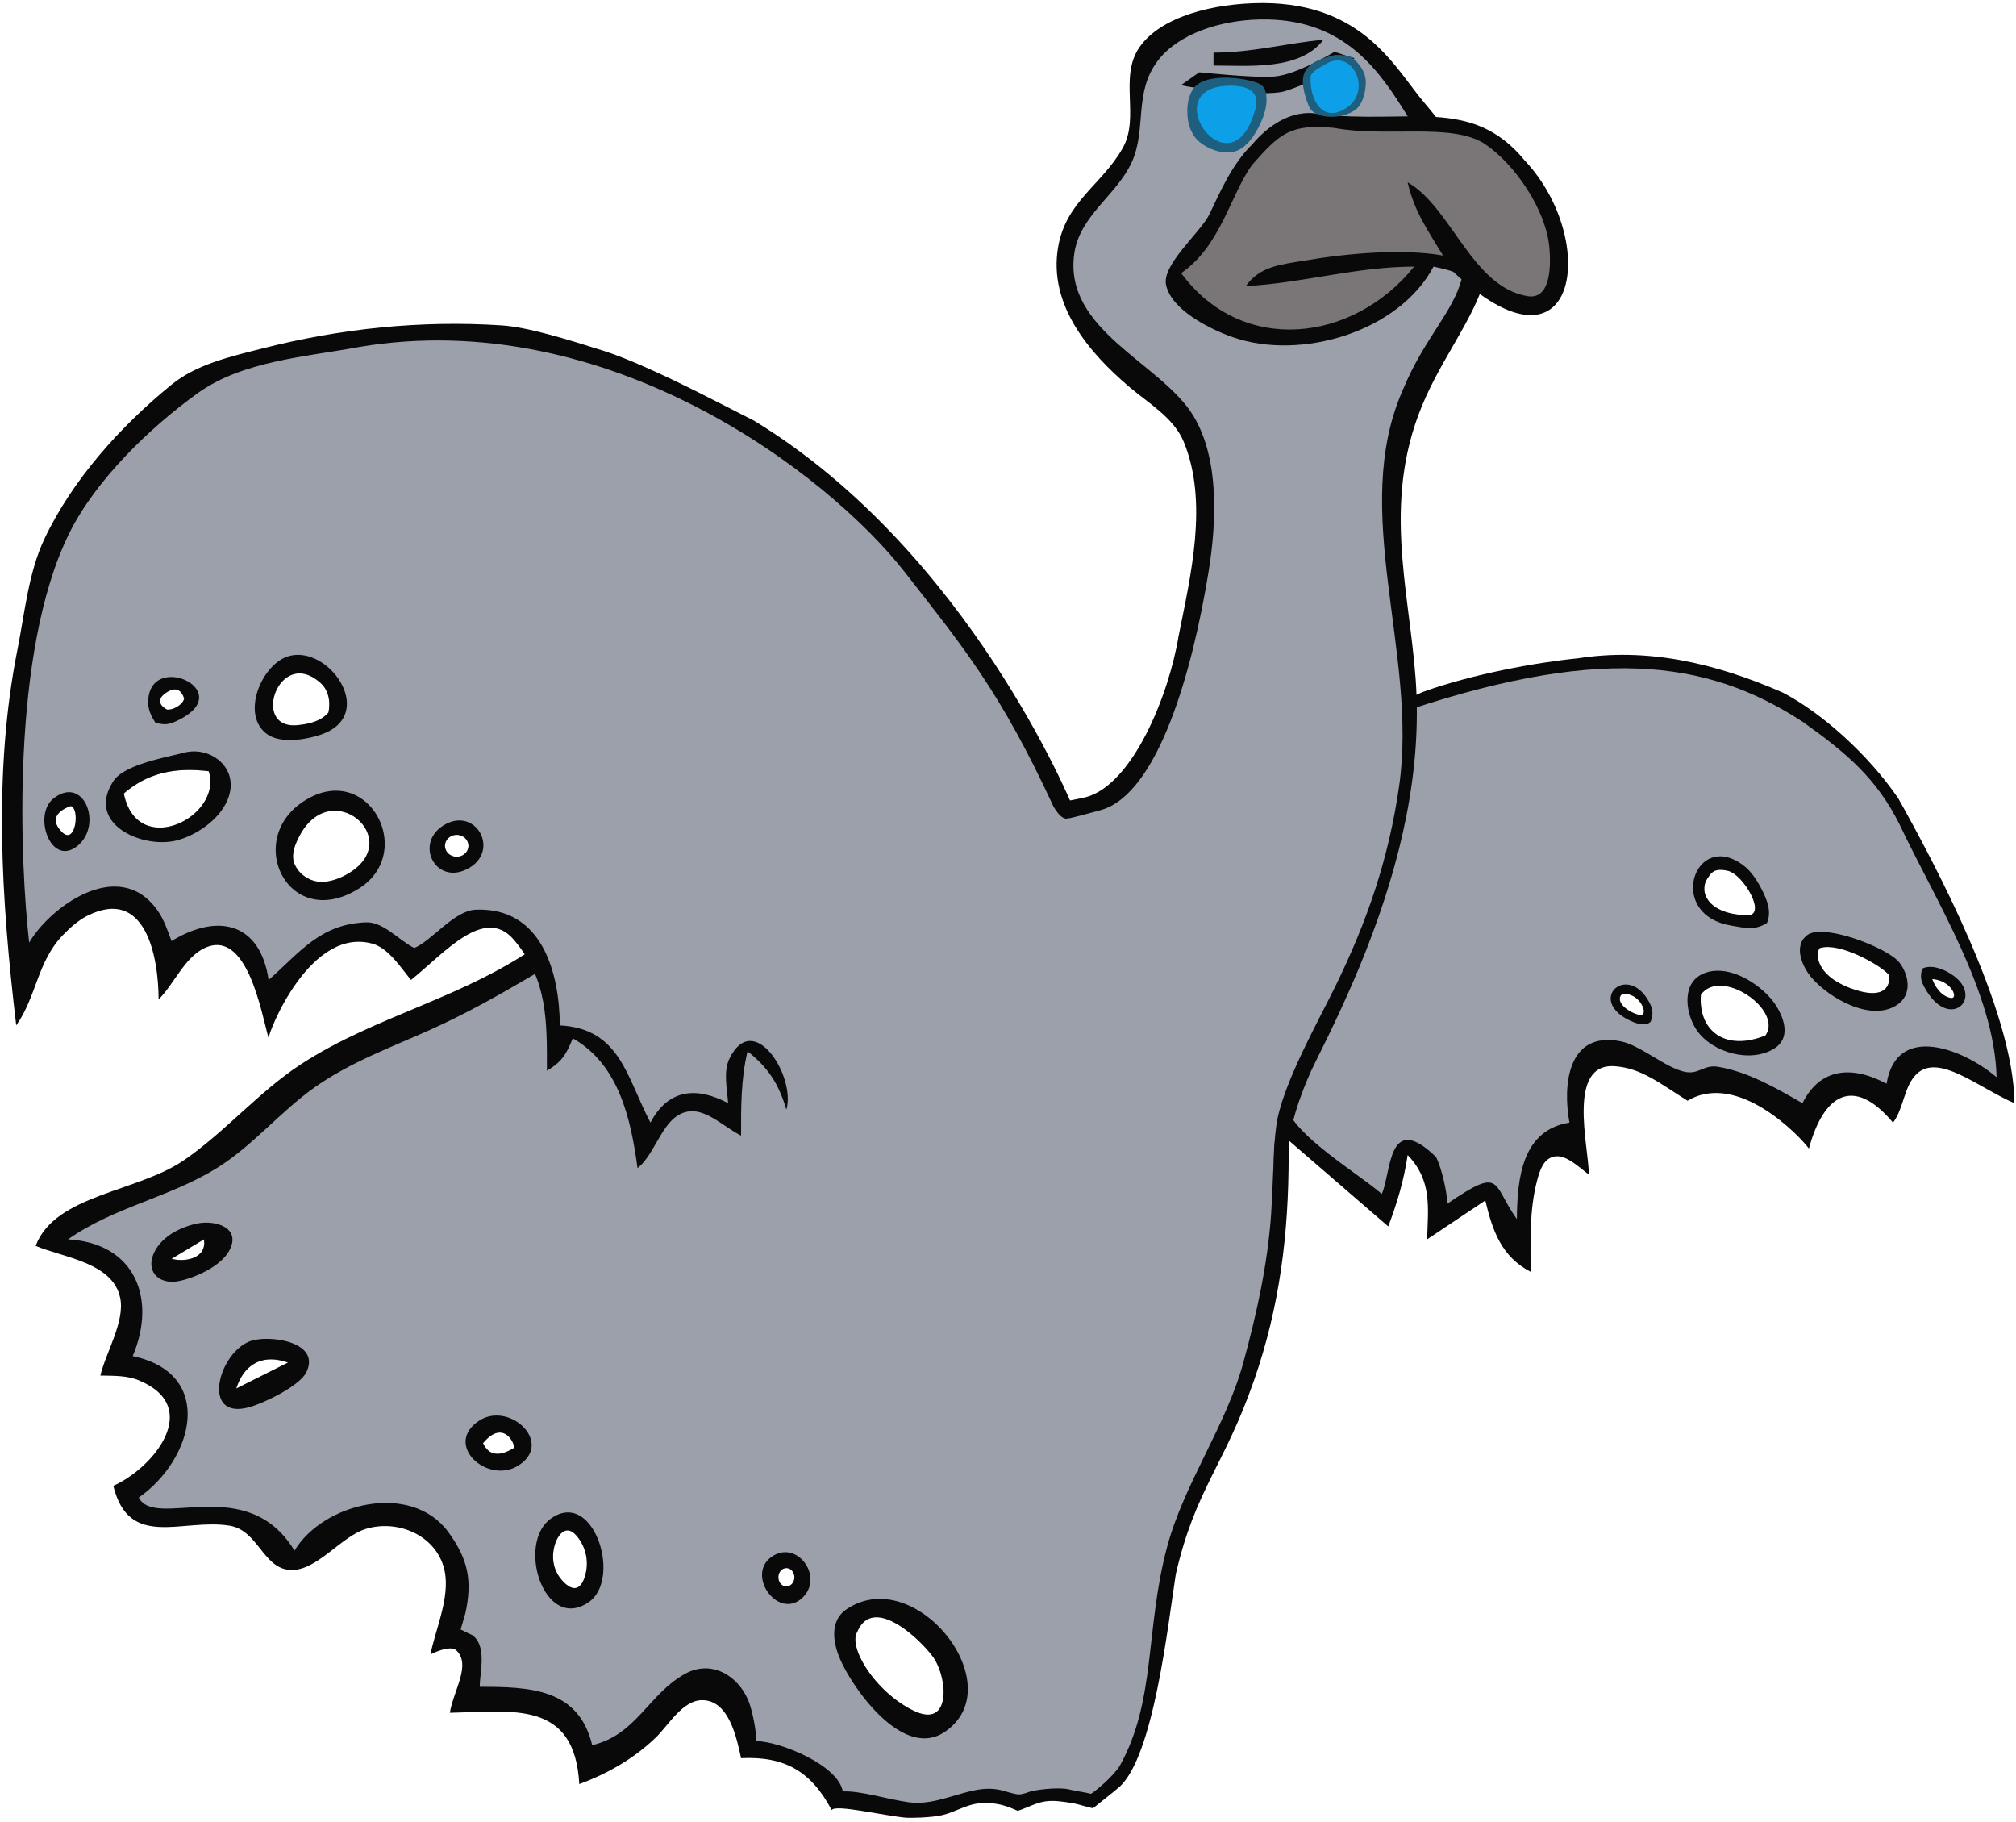 <?xml version="1.0" encoding="UTF-8" standalone="no"?>
<svg
   xmlns:dc="http://purl.org/dc/elements/1.1/"
   xmlns:cc="http://creativecommons.org/ns#"
   xmlns:rdf="http://www.w3.org/1999/02/22-rdf-syntax-ns#"
   xmlns:svg="http://www.w3.org/2000/svg"
   xmlns="http://www.w3.org/2000/svg"
   xmlns:sodipodi="http://sodipodi.sourceforge.net/DTD/sodipodi-0.dtd"
   xmlns:inkscape="http://www.inkscape.org/namespaces/inkscape"
   width="311"
   height="281"
   version="1.1"
   id="svg7313"
   sodipodi:docname="goose-parts.svg"
   inkscape:version="0.92.4 (5da689c313, 2019-01-14)"
   inkscape:export-filename="D:\Programowanie\RiC_Magic\Assets\Graphics\goose_beak.png"
   inkscape:export-xdpi="384"
   inkscape:export-ydpi="384">
  <defs
     id="defs7317" />
  <sodipodi:namedview
     pagecolor="#ffffff"
     bordercolor="#666666"
     borderopacity="1"
     objecttolerance="10"
     gridtolerance="10"
     guidetolerance="10"
     inkscape:pageopacity="0"
     inkscape:pageshadow="2"
     inkscape:window-width="3840"
     inkscape:window-height="2004"
     id="namedview7315"
     showgrid="false"
     inkscape:zoom="5.6568542"
     inkscape:cx="131.25817"
     inkscape:cy="145.29354"
     inkscape:window-x="-16"
     inkscape:window-y="-16"
     inkscape:window-maximized="1"
     inkscape:current-layer="layer7" />
  <g
     inkscape:groupmode="layer"
     id="layer5"
     inkscape:label="Skrzydło_lewe"
     style="display:inline">
    <path
       style="fill:#9ba0ab;fill-opacity:1;stroke:none;stroke-width:1px;stroke-linecap:butt;stroke-linejoin:miter;stroke-opacity:1"
       d="m 250.301,102.164 c -7.776,0.089 -17.718,1.874 -32.504,6.301 -24.258,14.747 -28.695,48.384 -19.422,66.285 5.128,3.177 9.765,7.919 15.371,11.734 3.407,-19.616 8.426,-2.717 8.465,1.023 8.825,-4.698 7.369,-5.449 11.904,5.115 1.901,-7.44 0.768,-21.894 9.383,-14.406 -2.089,-25.555 10.656,-12.468 17.611,-10.709 5.025,-4.02 13.893,3.076 17.557,6.295 3.042,-12.658 12.241,-5.047 13.104,-4.516 2.954,-11.012 13.561,-3.548 17.973,-1.324 -2.146,-17.201 -17.034,-52.095 -34.498,-59.736 -8.528,-3.488 -14.946,-6.177 -24.943,-6.062 z m 14.951,32 c 0.348,-0.016 0.772,0.027 1.301,0.148 2.435,0.558 6.05,6.9 3.035,6.852 -6.176,-0.098 -7.545,-3.651 -6.209,-5.65 0.471,-0.705 0.83,-1.3 1.873,-1.35 z m 16.818,11.896 c 3.568,0.089 9.107,3.581 9.377,4.432 0,0 0.618,4.021 -5.162,2.209 -5.78,-1.812 -6.354,-5.215 -5.604,-6.453 0.408,-0.144 0.879,-0.2 1.389,-0.188 z M 298.076,151 c 2.941,0.231 4.016,2.868 3.012,2.945 -1.64,-0.179 -2.652,-1.9 -3.012,-2.945 z m -32.438,1.033 c 3.886,0.244 8.789,4.719 6.717,7.674 -6.239,2.527 -10.407,-0.739 -9.967,-6.295 0.773,-1.072 1.955,-1.46 3.25,-1.379 z m -15.035,1.244 c 0.487,-0.025 1.12,0.206 1.533,0.471 1.449,0.928 2.062,3.103 0.682,2.785 -1.283,-0.295 -3.407,-1.648 -2.857,-2.885 0.111,-0.249 0.35,-0.356 0.643,-0.371 z"
       id="path1328"
       inkscape:connector-curvature="0" />
    <path
       style="display:inline;fill:#090909;stroke:none;stroke-width:0.999"
       d="m 265.111,132.086 c -4.849,0.306 -6.295,9.314 1.955,10.674 2.082,0.343 3.545,0.819 5.51,-0.395 0.779,-1.764 -0.002,-3.622 -0.83,-5.242 -0.676,-1.321 -1.608,-2.754 -2.811,-3.658 -1.404,-1.057 -2.705,-1.45 -3.824,-1.379 z m 0.141,2.078 c 0.348,-0.016 0.772,0.027 1.301,0.148 2.435,0.558 6.05,6.9 3.035,6.852 -6.176,-0.098 -7.545,-3.651 -6.209,-5.65 0.471,-0.705 0.83,-1.3 1.873,-1.35 z m 15.645,9.557 c -0.89,-0.004 -1.619,0.145 -2.086,0.496 -2.245,1.683 -0.74,4.962 0.678,6.6 2.698,3.119 9.17,6.884 13.209,4.148 2.291,-1.552 1.83,-4.543 0.318,-6.502 -1.416,-1.837 -8.264,-4.726 -12.119,-4.742 z m 1.174,2.34 c 3.568,0.089 9.107,3.581 9.377,4.432 0,0 0.618,4.021 -5.162,2.209 -5.78,-1.812 -6.354,-5.215 -5.604,-6.453 0.408,-0.144 0.879,-0.2 1.389,-0.188 z m 15.939,3.072 c -0.551,-0.038 -1.064,0.045 -1.5,0.279 -0.32,1.328 -0.162,1.892 0.373,2.875 3.88,7.139 9.552,1.309 4.01,-2.113 -0.943,-0.583 -1.965,-0.978 -2.883,-1.041 z m -33.236,0.59 c -0.828,0.029 -1.633,0.223 -2.377,0.621 -3.093,1.656 -2.259,6.313 -0.574,8.66 2.412,3.359 8.235,5.016 11.904,2.707 2.467,-1.552 1.606,-4.438 0.318,-6.521 -1.637,-2.649 -5.683,-5.595 -9.271,-5.467 z M 298.076,151 c 2.941,0.231 4.016,2.868 3.012,2.945 -1.64,-0.179 -2.652,-1.9 -3.012,-2.945 z m -47.396,0.846 c -2.47,0.125 -3.829,3.67 1.275,5.787 0.966,0.401 2.067,0.583 2.695,-0.06 0.486,-1.384 0.283,-2.148 -0.416,-3.322 -1.079,-1.812 -2.432,-2.461 -3.555,-2.404 z m 14.959,0.188 c 3.886,0.244 8.789,4.719 6.717,7.674 -6.239,2.527 -10.407,-0.739 -9.967,-6.295 0.773,-1.072 1.955,-1.46 3.25,-1.379 z m -15.035,1.244 c 0.487,-0.025 1.12,0.206 1.533,0.471 1.449,0.928 2.062,3.103 0.682,2.785 -1.283,-0.295 -3.407,-1.648 -2.857,-2.885 0.111,-0.249 0.35,-0.356 0.643,-0.371 z"
       id="path1356"
       inkscape:connector-curvature="0" />
    <path
       style="display:inline;fill:#090909;stroke:none;stroke-width:0.999"
       d="m 243.414,101.536 c -6.508,0.637 -16.382,2.475 -23.763,5.134 -3.442,1.35 -7.713,4.339 -5.156,3.78 31.738,-11.021 48.673,-8.832 63.558,0.85 6.795,4.825 11.425,8.747 14.977,15.84 5.502,11.646 14.671,26.004 14.975,39.01 -5.001,-4.279 -15.421,-8.521 -16.973,1 -5.161,-2.759 -10.159,-2.601 -12.979,3 -4.028,-2.307 -8.33,-4.817 -12.979,-5.605 -2.323,-0.394 -2.959,1.263 -5.24,0.758 -2.939,-0.651 -6.764,-4.061 -9.734,-4.676 -8.324,-1.727 -9.043,6.812 -7.988,12.523 -7.284,1.154 -8.058,8.518 -8.111,14.879 -3.917,-5.474 -2.143,-8.227 -10.732,-2.375 -0.021,-1.778 -0.89,-5.539 -1.727,-7.188 -7.51,-7.303 -6.893,2.476 -8.383,5.688 -3.374,-2.98 -13.488,-8.984 -14.666,-13.379 l -0.841,4.129 16.507,14.251 c 1.371,-3.589 2.435,-7.197 2.994,-11.002 3.743,3.896 3.172,7.912 2.996,13.002 l 8.984,-6 c 1.126,4.746 2.521,8.675 6.988,11.002 0,-4.654 -0.213,-9.436 0.977,-13.984 0.412,-1.572 1.023,-3.717 2.992,-3.832 1.748,-0.102 3.714,1.889 5.018,2.812 -0.012,-4.235 -3.46,-17.243 4.012,-16.703 4.096,0.296 6.985,2.679 11.213,5.326 7.737,-4.626 17.365,5.502 18.719,7.377 2.229,-8.25 6.805,-11.363 12.98,-4.002 1.668,-2.191 1.664,-5.559 3.598,-7.461 3.388,-3.335 9.491,2.017 15.121,4.461 -0.039,-14.277 -12.676,-37.642 -17.908,-47.01 -4.716,-6.874 -11.803,-13.171 -17.783,-16.305 -10.723,-4.708 -21.148,-6.947 -31.645,-5.3 z"
       id="path891"
       inkscape:connector-curvature="0"
       sodipodi:nodetypes="ccccccccccccccccccccccccccccccccccc" />
  </g>
  <g
     inkscape:groupmode="layer"
     id="layer1"
     inkscape:label="Tułów"
     style="display:inline">
    <path
       style="fill:#090909;stroke:none;stroke-width:0.999"
       d="m 196.879,173.053 -0.006,-0.004 0.006,0.016 c 2.8e-4,-0.004 -2.9e-4,-0.008 0,-0.012 z"
       id="path981"
       inkscape:connector-curvature="0"
       sodipodi:nodetypes="ccccc" />
    <path
       style="fill:#9ba0ab;fill-opacity:1;stroke:none;stroke-width:1px;stroke-linecap:butt;stroke-linejoin:miter;stroke-opacity:1"
       d="m 135.764,129.326 c -34.95,1.873 -55.196,24.409 -86.377,34.418 -20.381,21.955 -36.597,21.641 -41.9,27.828 8.397,1.149 16.368,4.798 10.623,18.498 0,0 19.931,4.727 1.662,19.988 0.059,9.931 14.98,-4.267 25.457,10.67 17.127,-13.77 28.77,-5.186 23.797,11.881 3.57,1.057 4.55,1.436 2.707,9.758 5.663,-0.263 15.545,-1.108 19.211,8.84 11.01,-0.621 17.086,-22.999 25.021,-2.15 8.532,2.865 11.199,4.977 12.799,8.211 17.753,5.108 19.907,-3.063 28.275,0.701 4.283,-2.183 7.43,-1.354 11.414,-0.58 9.642,-4.714 10.063,-22.572 13.088,-40.977 8.892,-18.275 17.214,-31.397 16.193,-62.441 -17.442,-46.094 -43.955,-44.369 -61.971,-44.645 z M 31.455,191.154 c 0.494,2.794 -2.668,3.598 -4.992,3.002 z m 10.275,18.514 c 0.833,-0.012 1.737,0.15 2.703,0.492 l -7.986,4 c 0.929,-2.873 2.784,-4.457 5.283,-4.492 z m 35.422,11.285 c 1.587,0.05 2.364,2.236 2.1,2.396 -3.307,2 -4.305,0.063 -4.742,-0.75 1.033,-1.25 1.921,-1.669 2.643,-1.646 z m 10.414,15.094 c 0.507,0.01 1.111,0.364 1.795,1.369 1.872,2.751 0.936,5.438 0.936,5.438 0,0 -0.749,3.876 -3.432,1.062 -2.683,-2.813 -1.061,-6.25 -1.061,-6.25 -10e-7,0 0.646,-1.64 1.762,-1.619 z m 33.746,5.814 a 1.235,1.415 0 0 1 1.234,1.414 1.235,1.415 0 0 1 -1.234,1.414 1.235,1.415 0 0 1 -1.236,-1.414 1.235,1.415 0 0 1 1.236,-1.414 z m 13.715,7.592 c 0.162,-0.009 0.328,-0.006 0.496,0.008 2.956,0.245 6.696,3.856 8.291,5.928 2.383,3.094 3.088,11.315 -2.824,8.486 -5.912,-2.829 -10.236,-9.814 -8.736,-12.201 0.651,-1.523 1.637,-2.16 2.773,-2.221 z"
       id="path1193"
       inkscape:connector-curvature="0" />
    <path
       style="display:inline;fill:#090909;stroke:none;stroke-width:0.999"
       d="m 31.52,188.58 c -0.368,0.014 -0.728,0.058 -1.066,0.127 -2.604,0.534 -5.539,1.998 -6.697,4.537 -1.346,2.951 0.86,4.907 3.75,4.359 2.561,-0.485 6.565,-2.301 7.857,-4.703 1.691,-3.144 -1.266,-4.421 -3.844,-4.32 z m -0.064,2.574 c 0.494,2.794 -2.668,3.598 -4.992,3.002 z m 9.9,15.35 c -1.136,-0.018 -2.177,0.122 -2.869,0.398 -4.888,1.949 -7.467,12.186 -0.037,10.137 2.205,-0.608 7.747,-3.232 8.805,-5.385 1.77,-3.603 -2.49,-5.095 -5.898,-5.15 z m 0.375,3.164 c 0.833,-0.012 1.737,0.15 2.703,0.492 l -7.986,4 c 0.929,-2.873 2.784,-4.457 5.283,-4.492 z m 34.854,8.664 c -0.939,0.003 -1.893,0.263 -2.764,0.859 -5.449,3.731 1.51,9.889 6.236,6.789 4.389,-2.878 0.596,-7.662 -3.473,-7.648 z m 0.568,2.621 c 1.587,0.05 2.364,2.236 2.1,2.396 -3.307,2 -4.305,0.063 -4.742,-0.75 1.033,-1.25 1.921,-1.669 2.643,-1.646 z m 10.688,12.328 c -0.157,-0.011 -0.315,-0.009 -0.477,0.002 -0.738,0.052 -1.523,0.338 -2.342,0.914 -5.427,3.824 -1.074,17.583 5.764,12.938 4.436,-3.015 1.914,-13.529 -2.945,-13.854 z m -0.273,2.766 c 0.507,0.01 1.111,0.364 1.795,1.369 1.872,2.751 0.936,5.438 0.936,5.438 0,0 -0.749,3.876 -3.432,1.062 -2.683,-2.813 -1.061,-6.25 -1.061,-6.25 -1e-6,0 0.646,-1.64 1.762,-1.619 z m 33.572,3.359 c -0.719,0.001 -1.478,0.243 -2.223,0.803 -3.76,2.83 1.094,9.599 4.785,6.301 2.915,-2.606 0.555,-7.108 -2.562,-7.104 z m 0.174,2.455 a 1.235,1.415 0 0 1 1.234,1.414 1.235,1.415 0 0 1 -1.234,1.414 1.235,1.415 0 0 1 -1.236,-1.414 1.235,1.415 0 0 1 1.236,-1.414 z m 14.492,4.752 c -1.761,-0.015 -3.531,0.465 -5.193,1.584 -2.749,1.849 -2.071,5.38 -0.898,7.957 2.169,4.766 9.735,15.185 15.998,10.988 8.895,-5.96 -0.394,-20.45 -9.906,-20.529 z m -0.777,2.84 c 0.162,-0.009 0.328,-0.006 0.496,0.008 2.956,0.245 6.696,3.856 8.291,5.928 2.383,3.094 3.088,11.315 -2.824,8.486 -5.912,-2.829 -10.236,-9.814 -8.736,-12.201 0.651,-1.523 1.637,-2.16 2.773,-2.221 z"
       id="path1206"
       inkscape:connector-curvature="0" />
    <path
       style="display:inline;fill:#090909;stroke:none;stroke-width:0.999"
       d="m 196.799,174.312 c -0.396,4.522 -0.446,9 -0.701,12.842 -0.533,7.809 -2.229,15.475 -4.293,23.006 -2.708,9.881 -9.155,18.637 -11.783,28.506 -3.345,12.569 -1.688,23.488 -7.176,33.498 -1.029,1.877 -4.432,4.546 -4.568,4.506 -0.814,-0.238 -2.427,-0.435 -3.18,-0.637 -1.824,-0.489 -5.603,0.076 -6.248,0.309 -0.211,0.076 -1.19,0.474 -1.805,0.416 -0.744,-0.07 -2.16,-0.548 -2.666,-0.662 -2.6,-0.586 -4.84,0.191 -7.947,1.084 -2.034,0.585 -4.091,1.098 -6.301,0.787 -3.267,-0.46 -7.389,-1.794 -10.117,-1.66 -0.718,-4.134 -9.861,-7.76 -13.322,-7.76 -0.079,-1.691 -0.451,-3.753 -0.945,-5.395 -1.305,-4.337 -5.745,-7.421 -10.127,-4.953 -5.662,3.188 -7.41,9.336 -14.262,10.973 -2.101,-8.775 -9.646,-9.001 -17.346,-9.002 -0.026,-2.175 1.203,-6.362 -1.203,-8.006 -0.893,-0.38 -0.894,-0.449 -1.746,-0.83 0.328,-1.165 0.52,-1.816 0.754,-2.604 0.994,-4.725 0.545,-8.09 -2.672,-12.455 -5.744,-7.795 -19.295,-4.468 -23.713,2.891 -7.364,-12.159 -21.46,-3.148 -24.023,-8.189 8.453,-5.894 11.893,-19.105 -0.936,-21.816 3.754,-8.878 0.34,-17.44 -9.982,-18.006 6.98,-4.935 15.696,-6.48 22.961,-10.994 5.507,-3.422 9.717,-8.625 14.977,-12.373 5.524,-3.937 11.917,-6.254 17.881,-8.932 21.663,-9.725 36.289,-25.152 65.029,-28.209 4.369,-0.465 24.39,-4.522 3.701,-3.893 -18.017,0.548 -34.031,5.862 -51.049,18.348 -12.047,8.838 -25.804,11.37 -37.559,19.041 -6.489,4.235 -11.599,10.337 -17.971,14.748 -7.268,5.032 -19.958,5.318 -22.963,13.266 4.229,1.802 11.924,2.552 13.047,8.041 0.744,3.638 -2.225,8.416 -3.064,11.963 1.985,0.048 4.075,-0.039 5.951,0.742 9.92,4.134 2.224,13.532 -3.953,16.262 2.424,9.91 10.645,4.982 17.928,6.148 4.358,0.698 5.129,6.387 9.133,6.816 4.159,0.445 7.973,-5.111 11.875,-6.309 5.362,-1.646 11.714,1.411 12.312,7.361 0.393,3.905 -1.543,8.189 -2.328,11.988 0,0 3.017,-1.555 3.994,-0.625 2.335,2.222 -0.418,6.129 -1,9.627 9.673,-0.2 19.258,-2.005 19.969,11.002 4.346,-1.594 8.451,-3.947 11.811,-7.188 1.924,-1.856 4.115,-5.759 7.152,-5.758 4.154,0 5.328,5.88 5.996,8.945 6.683,-0.315 10.795,1.984 13.977,8 0.591,-0.913 7.86,0.845 11.471,1.191 0.395,0.038 3.823,0.028 5.662,-0.42 1.845,-0.449 3.462,-1.497 5.305,-1.771 1.057,-0.158 2.073,-0.127 3.205,0.084 1.388,0.258 2.669,0.879 3.061,1.041 1.554,-0.496 2.827,-1.272 4.342,-1.471 1.341,-0.176 2.709,0.064 4.045,0.27 1.015,0.156 3.385,0.958 3.277,0.76 1.305,-1.057 2.725,-2.148 3.969,-3.207 5.345,-4.688 7.534,-25.077 8.752,-32.859 3.019,-13.126 7.443,-16.617 12.066,-29.881 3.982,-11.422 5.342,-22.642 5.342,-34.617 0.141,-5.656 -1.994,-3.98 -1.994,-3.98 z"
       id="path979"
       inkscape:connector-curvature="0"
       sodipodi:nodetypes="ccccccccccccccccccccccccccccsssssccccccccccccccccccccccccccccccc" />
  </g>
  <g
     inkscape:groupmode="layer"
     id="layer8"
     inkscape:label="Szyja"
     style="display:inline">
    <path
       style="display:inline;fill:#9ba0ab;fill-opacity:1;stroke:none;stroke-width:1px;stroke-linecap:butt;stroke-linejoin:miter;stroke-opacity:1"
       d="m 136.453,128.214 c 17.038,-0.775 15.053,-0.739 34.838,-5.399 8.433,-3.389 21.379,-50.097 10.133,-59.746 -21.831,-17.018 -21.142,-25.016 -7.099,-38.528 2.526,-9.457 -2.93,-17.636 13.643,-22.027 25.087,-7.928 49.296,34.339 34.272,51.138 -7.162,10.11 -8.125,23.431 -7.064,35.215 8.021,46.788 -9.229,58.336 -17.443,85.103 -14.109,33.095 -83.731,-41.997 -61.281,-45.756 z"
       id="path1246"
       inkscape:connector-curvature="0"
       sodipodi:nodetypes="ccccccccc" />
    <path
       style="display:inline;fill:#090909;stroke:none;stroke-width:0.999"
       d="m 194.863,0.465 c -7.746,-0.001 -15.766,2.119 -19.039,6.758 -3.282,4.652 0.068,10.845 -2.627,15.609 -3.223,5.7 -8.756,8.206 -9.967,15.289 -1.518,8.881 4.711,16.225 10.994,21.566 2.947,2.506 6.864,4.753 8.395,8.48 3.817,9.294 1.056,20.627 -0.809,29.967 -1.476,8.998 -7.05,22.87 -14.285,24.816 -5.997,1.418 -20.79,3.168 -26.822,3.709 -7.836,0.703 -11.278,4.019 -0.873,2.988 17.363,-1.626 22.278,-2.534 29.994,-4.703 8.843,-2.486 14.154,-21.515 16.625,-36.812 1.198,-7.413 1.717,-17.243 -2.332,-23.963 -4.912,-8.152 -20.083,-13.168 -18.393,-25.049 0.836,-5.871 6.507,-8.993 8.84,-14.041 2.404,-5.202 0.226,-10.874 4.16,-15.859 3.161,-4.005 9.459,-6.096 15.66,-6.219 12.212,-0.242 17.725,6.952 21.928,13.58 17.818,28.098 6.751,27.464 0.105,43.545 -8.24,18.595 2.33,40.673 -0.564,61.014 -1.597,11.226 -4.896,20.858 -9.857,31.002 -2.615,5.345 -8.329,15.423 -9.113,21.553 -1.489,11.629 1.85,13.293 1.973,3.403 0.054,-4.371 2.824,-10.802 3.9,-12.95 2.828,-5.641 5.575,-11.443 7.891,-17.316 5.54,-14.052 8.767,-28.11 7.736,-42.182 -1.031,-14.071 -5.421,-28.081 1.619,-43.523 6.616,-14.512 18.84,-22.76 -0.289,-45.293 -4.514,-5.317 -9.254,-15.273 -24.85,-15.369 z"
       id="path983"
       inkscape:connector-curvature="0"
       sodipodi:nodetypes="ccccccccscscccccsscccsssssssc" />
  </g>
  <g
     inkscape:groupmode="layer"
     id="layer4"
     inkscape:label="Skrzydło_prawe"
     style="display:inline">
    <path
       style="fill:#9ba0ab;fill-opacity:1;stroke:none;stroke-width:1px;stroke-linecap:butt;stroke-linejoin:miter;stroke-opacity:1"
       d="M 66.383,51.242 C 47.782,51.443 31.848,57.718 28.105,59.891 -6.636,82.664 4.014,134.584 3.176,152.592 5.738,140.617 23.225,130.547 25.994,149.416 c 1.439,-5.071 12.542,-9.455 15.17,4.828 4.772,-4.35 11.15,-17.239 22.953,-5.99 8.72,-5.655 16.973,-15.614 22.455,12.301 1.231,-4.709 11.162,3.364 12.221,16.094 7.715,-11.73 10.256,-4.658 14.338,-4.082 -0.422,-7.658 1.097,-19.464 8.238,-2.771 43.577,6.44 52.39,-24.326 42.84,-45.24 C 149.235,92.388 124.077,61.407 79.568,52.197 75.109,51.472 70.675,51.196 66.383,51.242 Z M 46.16,103.863 c 1.005,-0.014 2.142,0.423 3.344,1.525 0.854,0.783 1.596,2.254 1.17,4.498 -1.233,1.482 -3.365,1.821 -4.768,1.961 -5.98,0.599 -4.1,-7.922 0.254,-7.984 z m -19.131,2.475 c 1.088,0.053 1.369,1.424 1.369,1.424 -0.125,0.75 -1.436,1.75 -2.621,1.688 0,0 -2.371,-1.125 -0.125,-2.625 0.562,-0.375 1.014,-0.504 1.377,-0.486 z m 1.68,12.428 c 1.143,-0.028 2.307,0.042 3.494,0.186 2.232,7.015 -11.019,13.666 -13.104,3.439 2.959,-2.566 6.181,-3.541 9.609,-3.625 z m -17.783,5.562 c 1.435,0.375 0.748,6.125 -1.373,4 -2.778,-2.783 1.373,-4 1.373,-4 z m 40.4,0.73 c 4.785,-0.306 8.983,6.264 1.855,9.98 -1.064,0.554 -2.394,0.995 -3.559,0.988 -1.822,-0.012 -3.445,-1.151 -4.129,-2.635 -0.596,-1.293 -0.187,-2.683 0.59,-4.232 1.409,-2.809 3.37,-3.982 5.242,-4.102 z m 19.127,3.707 c 1,-5.1e-4 1.811,0.756 1.811,1.689 -2.21e-4,0.932 -0.811,1.688 -1.811,1.688 -0.999,-4.9e-4 -1.808,-0.756 -1.809,-1.688 -9.4e-4,-0.932 0.809,-1.689 1.809,-1.689 z"
       id="path1273"
       inkscape:connector-curvature="0"
       sodipodi:nodetypes="scccccccccccsccccccccsccccccccccccccccccc" />
    <path
       style="display:inline;fill:#090909;stroke:none;stroke-width:0.999"
       d="m 46.232,101.01 c -0.188,-0.009 -0.375,-0.009 -0.562,0.002 -0.401,0.023 -0.8,0.09 -1.195,0.209 -4.046,1.217 -7.321,8.811 -3.432,11.889 2.108,1.668 6.037,0.988 8.363,0.225 8.131,-2.666 2.642,-12.05 -3.174,-12.324 z m -0.072,2.854 c 1.005,-0.014 2.142,0.423 3.344,1.525 0.854,0.783 1.596,2.254 1.17,4.498 -1.233,1.482 -3.365,1.821 -4.768,1.961 -5.98,0.599 -4.1,-7.922 0.254,-7.984 z m -19.812,0.555 c -1.552,0.022 -3.012,0.827 -3.393,2.842 -0.295,1.559 0.061,2.733 1.012,4.189 1.529,0.469 2.279,0.239 3.48,-0.344 6.175,-2.995 2.314,-6.736 -1.1,-6.688 z m 0.682,1.92 c 1.088,0.053 1.369,1.424 1.369,1.424 -0.125,0.75 -1.436,1.75 -2.621,1.688 0,0 -2.371,-1.125 -0.125,-2.625 0.562,-0.375 1.014,-0.504 1.377,-0.486 z m 2.83,9.553 c -0.467,0.006 -0.937,0.065 -1.4,0.186 -2.852,0.74 -9.276,1.827 -10.953,4.381 -4.405,6.706 4.673,10.604 9.955,9.111 3.346,-0.946 7.285,-3.802 8.018,-7.428 0.739,-3.657 -2.351,-6.292 -5.619,-6.25 z m -1.15,2.875 c 1.143,-0.028 2.307,0.042 3.494,0.186 2.232,7.015 -11.019,13.666 -13.104,3.439 2.959,-2.566 6.181,-3.541 9.609,-3.625 z m 23.066,3.191 c -1.318,0.007 -2.747,0.376 -4.238,1.211 -10.286,5.761 -3.243,20.786 7.82,13.885 7.391,-4.61 3.535,-15.131 -3.582,-15.096 z m -41.111,0.227 c -0.727,-0.006 -1.549,0.287 -2.43,0.988 -3.205,2.551 -0.406,10.595 3.695,7.309 3.259,-2.612 1.884,-8.271 -1.266,-8.297 z m 0.262,2.145 c 1.435,0.375 0.748,6.125 -1.373,4 -2.778,-2.783 1.373,-4 1.373,-4 z m 40.4,0.73 c 4.785,-0.306 8.983,6.264 1.855,9.98 -1.064,0.554 -2.394,0.995 -3.559,0.988 -1.822,-0.012 -3.445,-1.151 -4.129,-2.635 -0.596,-1.293 -0.187,-2.683 0.59,-4.232 1.409,-2.809 3.37,-3.982 5.242,-4.102 z m 19.248,1.498 c -0.615,0.047 -1.272,0.245 -1.951,0.631 -4.865,2.767 -1.435,9.538 3.617,6.758 4.012,-2.208 2.306,-7.103 -1.066,-7.387 -0.195,-0.016 -0.395,-0.018 -0.6,-0.002 z m -0.121,2.209 a 1.81,1.688 0 0 1 1.811,1.689 1.81,1.688 0 0 1 -1.811,1.688 1.81,1.688 0 0 1 -1.809,-1.688 1.81,1.688 0 0 1 1.809,-1.689 z"
       id="path1299"
       inkscape:connector-curvature="0" />
    <path
       style="display:inline;fill:#090909;stroke:none;stroke-width:0.999"
       d="m 165.475,124.422 c 0,0 -15.974,-39.348 -49.159,-59.543 -5.635,-2.85 -11.082,-5.736 -16.785,-8.254 -2.085,-0.921 -4.489,-1.907 -6.363,-2.5 -5.863,-1.856 -11.82,-3.68 -15.787,-3.939 -12.464,-0.814 -24.869,0.484 -36.939,3.568 -4.781,1.222 -10.075,2.398 -13.979,5.572 -7.81,6.351 -15.29,14.642 -19.619,23.805 -2.456,5.197 -3.027,11.409 -4.143,17.004 -3.802,19.058 -2.471,38.839 -0.199,58.014 3.11,-4.372 3.249,-9.825 7.178,-13.896 1.099,-1.139 2.381,-2.298 3.809,-3.014 8.983,-4.505 10.96,6.328 10.979,12.908 2.376,-2.346 3.986,-6.457 7.078,-7.916 6.569,-3.101 8.771,9.952 9.895,13.918 -0.136,-0.724 6.471,-17.675 16.355,-14.498 2.37,0.922 4.059,3.623 5.607,5.496 5.197,-4.181 11.338,-11.53 15.881,-6.189 5.233,6.152 5.094,12.561 5.086,20.193 2.313,-1.383 2.958,-2.488 3.994,-5.002 7.083,4.012 8.957,12.383 9.982,20.004 2.959,-2.216 3.875,-8.327 8.064,-8.746 2.721,-0.271 5.576,2.624 7.91,3.746 0,-4.439 -0.033,-8.665 0.998,-13.004 3.223,2.536 4.824,5.07 5.99,9.002 1.518,-5.011 -5.032,-15.593 -8.789,-7.855 -0.971,2 -0.337,4.733 -0.195,6.855 -4.894,-2.603 -9.273,-2.169 -11.98,3 -3.718,-7.068 -4.662,-14.49 -13.979,-15.002 -0.068,-8.168 -2.759,-18.257 -12.979,-17.842 -3.341,0.135 -6.771,4.799 -9.484,5.912 -2.53,-1.316 -4.771,-4.075 -7.488,-3.961 -7.034,0.293 -10.149,4.619 -14.975,8.889 -1.303,-8.931 -7.932,-10.325 -14.977,-6.002 -0.626,-1.671 -1.165,-3.343 -2.225,-4.811 C 18.189,131.956 7.495,140.143 4.5,145.395 3.127,133.394 1.569,100.7 10.658,82.301 14.728,74.062 23.073,65.983 30.457,60.67 c 6.995,-5.033 16.71,-5.61 24.959,-7.156 38.298,-6.428 72.261,19.487 84.161,34.731 9.044,11.585 14.738,18.427 22.899,36.068 0.039,0.085 2.034,3.812 3.121,0.745"
       id="path876"
       inkscape:connector-curvature="0"
       sodipodi:nodetypes="ccsscccccccccccccscccccccccccccccccccccssc" />
  </g>
  <g
     inkscape:groupmode="layer"
     id="layer6"
     inkscape:label="Zmarszczki"
     style="display:inline">
    <path
       style="display:inline;fill:#090909;stroke:none;stroke-width:0.999"
       d="m 187.201,8.115 v 2 c 5.461,-6.1e-4 13.346,0.793 16.972,-4.001 -5.804,0.579 -11.046,2 -16.972,2 z"
       id="path6139"
       inkscape:connector-curvature="0" />
    <path
       style="display:inline;fill:#090909;stroke:none;stroke-width:0.999"
       d="m 182.209,13.116 c 1.384,0.509 12.789,1.837 15.825,0.989 3.187,-0.891 8.124,-3.43 10.938,-5.126 -1.467,-0.383 -2.424,-0.829 -3.12,-0.965 -0.258,0.11 -5.817,3.533 -9.302,3.79 -3.448,0.255 -12.072,-0.743 -11.567,-0.64 z"
       id="path6171"
       inkscape:connector-curvature="0"
       sodipodi:nodetypes="csccscc" />
  </g>
  <g
     inkscape:groupmode="layer"
     id="layer7"
     inkscape:label="Dziób"
     style="display:inline">
    <path
       style="fill:#7a7577;fill-opacity:1;stroke:none;stroke-width:1px;stroke-linecap:butt;stroke-linejoin:miter;stroke-opacity:1"
       d="m 220.162,40.316 c 0,0 4.105,1.11 7.786,1.474 19.653,20.43 16.047,-24.811 -9.358,-22.91 -6.514,1.311 -19.26,-1.575 -20.567,0.373 -12.419,10.837 -8.399,17.485 -16.814,22.871 14.955,20.411 35.408,4.932 38.953,-1.807 z"
       id="path986"
       inkscape:connector-curvature="0"
       sodipodi:nodetypes="cccccc" />
    <path
       style="display:inline;fill:#090909;stroke:none;stroke-width:0.999"
       d="m 203.49,17.588 c -4.425,-0.869 -8.169,2.133 -10.283,4.641 -3.156,3.11 -4.912,7.208 -6.674,10.893 -1.421,2.801 -7.27,7.668 -6.658,10.781 0.775,3.942 6.982,6.954 10.322,8.113 10.546,3.658 25.627,-0.857 30.949,-10.895 1.357,0.293 2.294,0.522 3.029,0.788 19.221,18.062 22.658,-4.791 11.073,-17.118 -8.233,-10.048 -17.854,-5.552 -31.758,-7.203 z m 2.318,2.137 c 8.171,1.501 17.977,-0.817 23.15,2.402 4.785,3.195 9.517,10.227 10.053,15.994 0.217,2.324 0.411,8.191 -3.371,7.559 -8.586,-1.435 -11.74,-13.717 -18.488,-17.561 1.039,4.538 3.083,7.35 5.461,11.295 -6.131,-1.078 -14.398,-0.404 -21.436,0.787 -3.581,0.606 -6.83,0.854 -8.984,3.922 8.756,-0.449 17.02,-3.002 25.957,-3.002 -9.393,11.705 -26.538,13.757 -35.941,1.002 6.097,-4.172 7.602,-12.057 10.916,-16.66 4.327,-4.91 5.918,-6.381 12.684,-5.738 z"
       id="path926"
       inkscape:connector-curvature="0"
       sodipodi:nodetypes="ccccccccccccccccccccc" />
  </g>
  <g
     inkscape:groupmode="layer"
     id="layer2"
     inkscape:label="Oczy"
     style="display:inline">
    <path
       style="fill:#1e5f80;stroke:none"
       d="m 184.375,13.344 c -1.201,1.313 -1.358,3.394 -1.122,5.128 0.176,1.291 0.811,2.639 1.825,3.455 1.422,1.144 3.499,1.875 5.276,1.462 1.469,-0.342 2.62,-1.706 3.382,-3.008 1.121,-1.916 2.113,-4.397 1.42,-6.506 -0.178,-0.54 -0.743,-0.941 -1.281,-1.125 -3.003,-1.025 -7.851,-1.208 -9.5,0.594 z"
       id="path6173"
       inkscape:connector-curvature="0"
       sodipodi:nodetypes="saaaaaas" />
    <path
       style="fill:#1e5f80;stroke:none"
       d="m 205.436,8.59 c -1.758,0.535 -3.997,1.148 -4.404,3.316 -0.22,1.174 0.296,3.104 0.906,4.531 0.985,2.303 6.348,1.934 7.764,-0.125 0.635,-0.924 0.925,-2.101 0.996,-3.408 C 210.82,10.64 208.831,9.025 208.344,8.75 c -0.481,-0.167 -1.979,-0.443 -2.908,-0.16 z"
       id="path6155"
       inkscape:connector-curvature="0"
       sodipodi:nodetypes="assscca" />
    <path
       style="fill:#0da0e9;stroke:none"
       d="m 193.5,14.531 c -0.686,-1.055 -2.175,-1.294 -3.54,-1.309 -11.889,-0.131 -0.737,16.202 3.317,4.803 0.458,-1.288 0.859,-2.516 0.223,-3.494 z"
       id="path6183"
       inkscape:connector-curvature="0"
       sodipodi:nodetypes="acca" />
    <path
       style="fill:#0da0e9;stroke:none"
       d="m 204.559,9.86 c -0.874,0.513 -2.358,1.225 -2.389,2.052 -0.132,3.563 1.903,7.128 5.528,4.751 4.05,-2.656 0.986,-9.258 -3.139,-6.803 z"
       id="path6159"
       inkscape:connector-curvature="0"
       sodipodi:nodetypes="cscc" />
  </g>
</svg>
